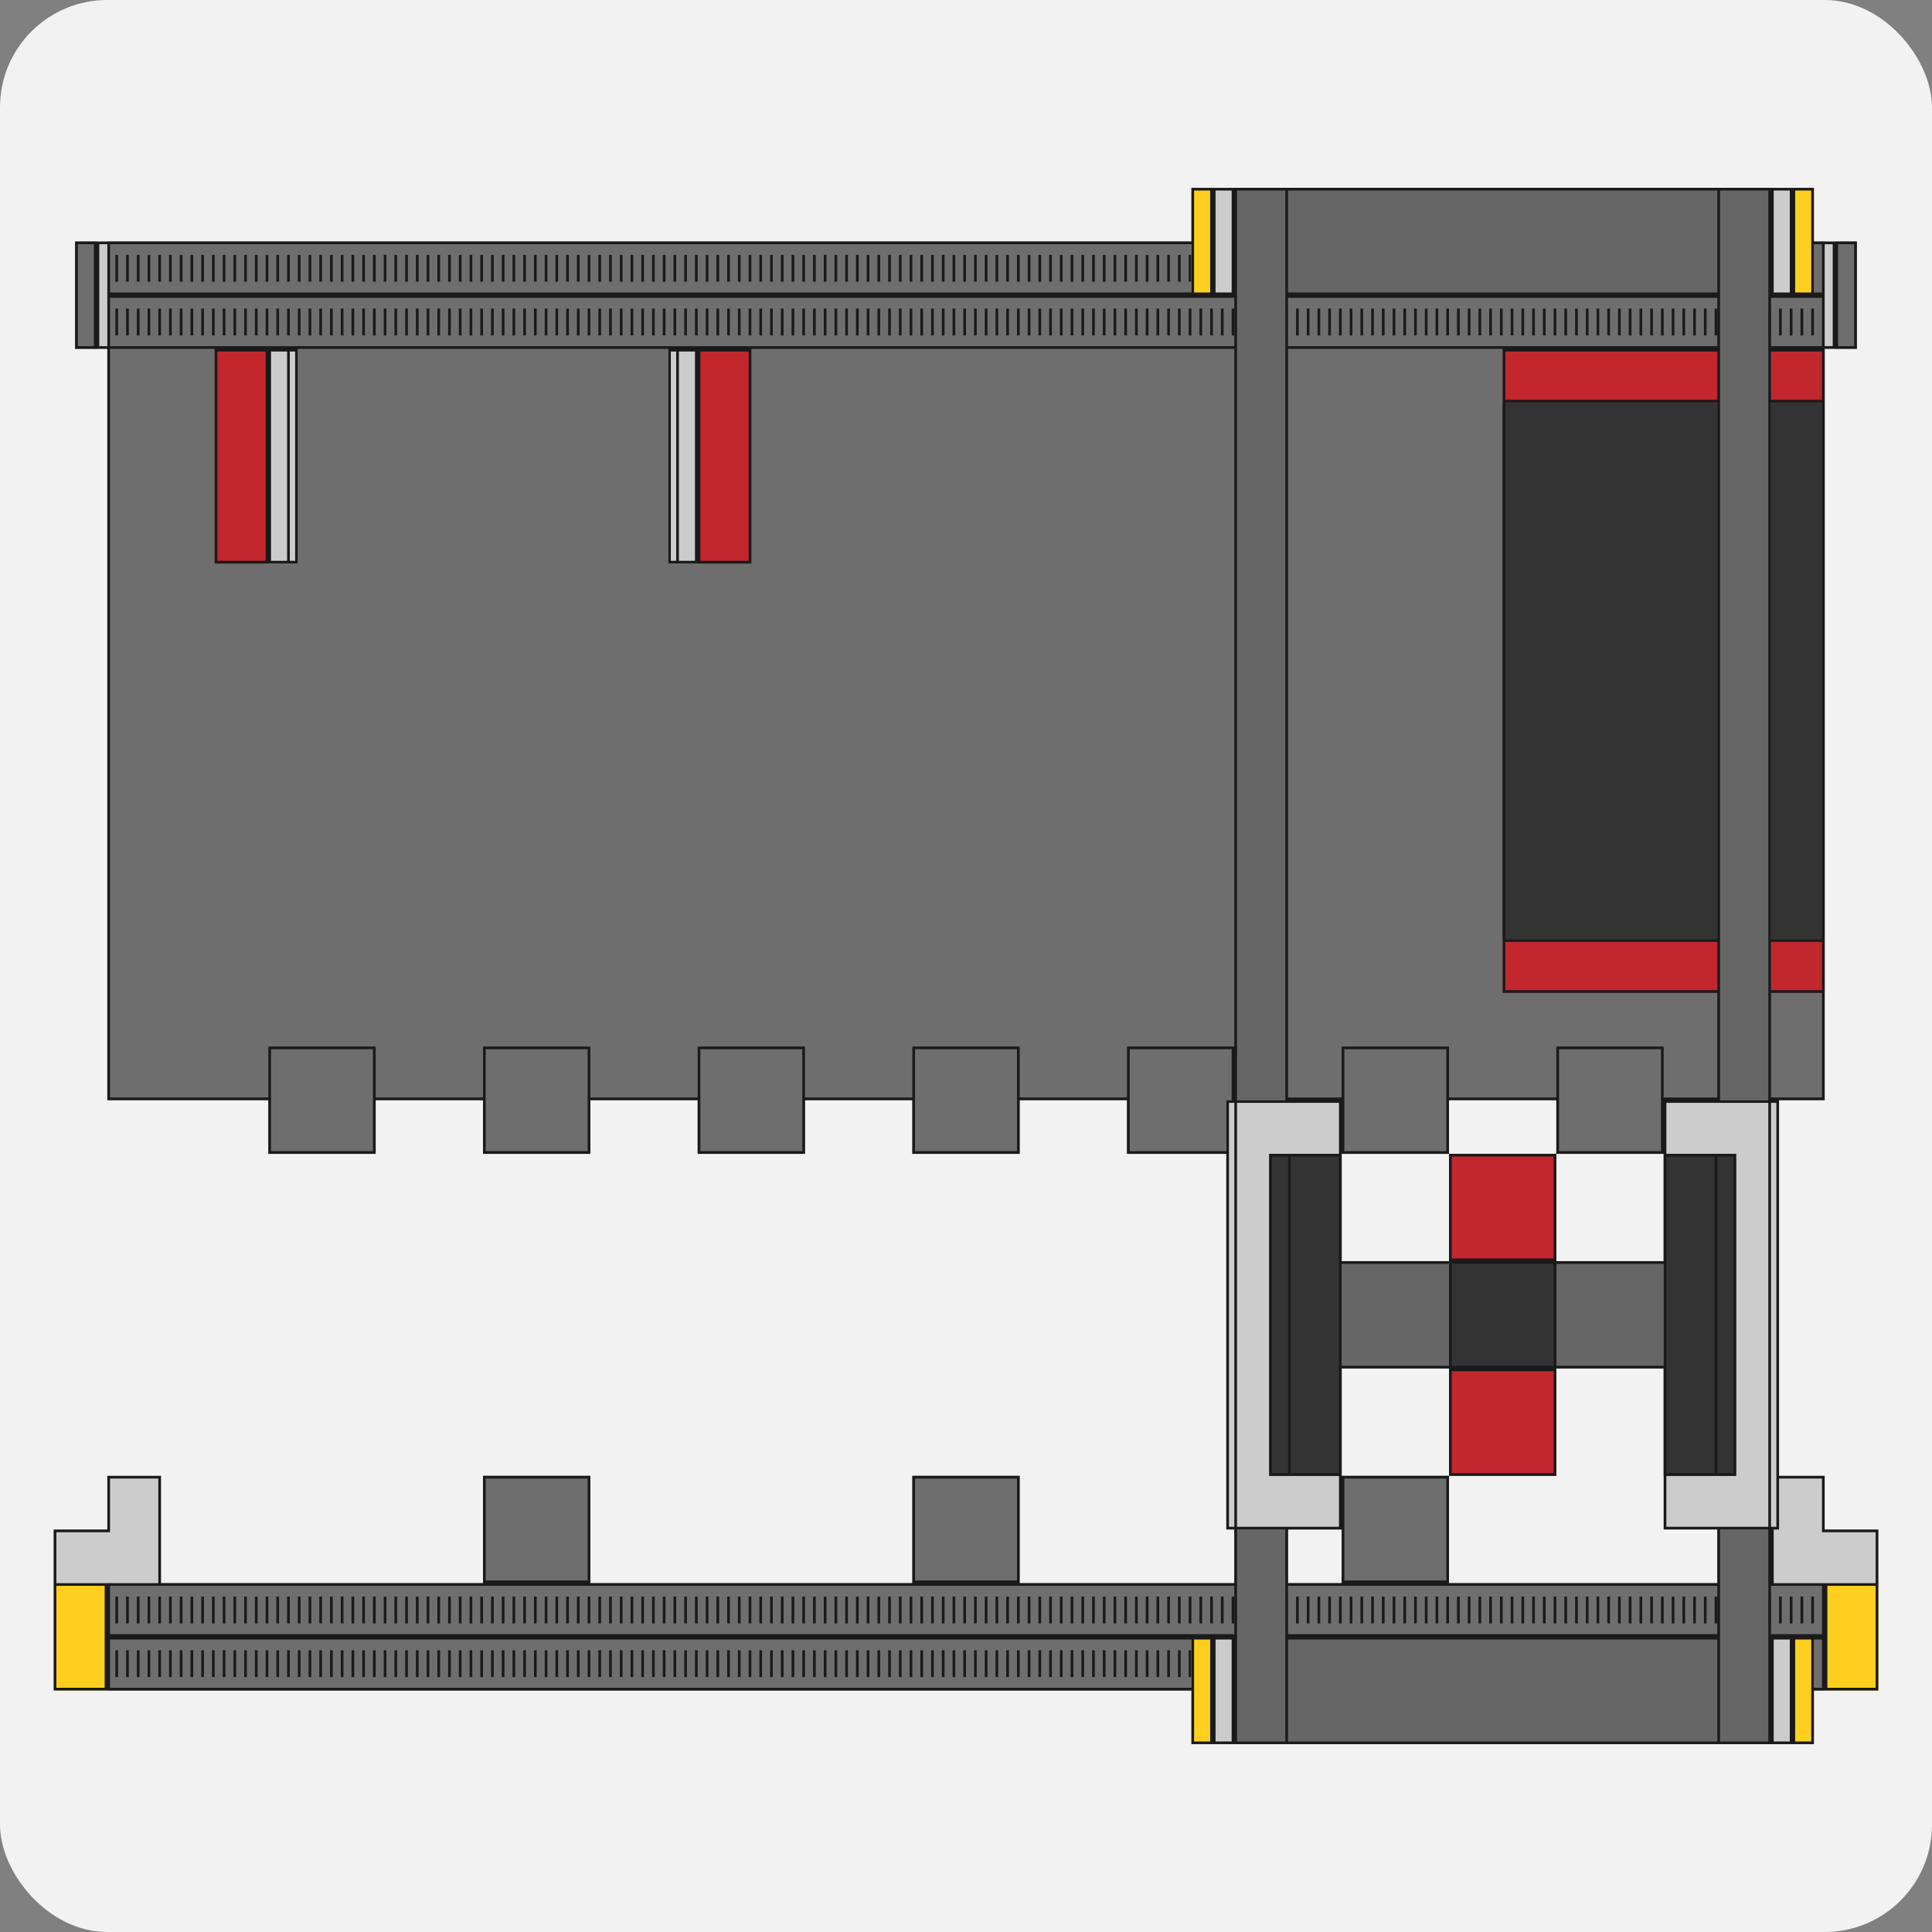 <svg xmlns="http://www.w3.org/2000/svg" viewBox="0 0 360 360"><rect x="0" y="0" width="360" height="360" fill="#808080" stroke="none"/><defs><style>.cls-1{fill:#f2f2f2;}.cls-2{fill:#6e6e6e;}.cls-3{fill:#ccc;}.cls-4{fill:#c1272d;}.cls-5{fill:#1a1a1a;}.cls-6{fill:#ffcf1f;}.cls-7{fill:#333;}.cls-8{fill:#666;}.cls-9{fill:none;}</style></defs><title>icon_menu_station_freight</title><g id="Warstwa_2" data-name="Warstwa 2"><g id="Icons"><rect class="cls-1" width="360" height="360" rx="20" ry="20"/></g><g id="freight_lines"><rect class="cls-2" x="20" y="45" width="320" height="160"/><rect class="cls-2" x="14" y="45" width="4" height="20"/><rect class="cls-3" x="18" y="45" width="2" height="20"/><rect class="cls-2" x="342" y="45" width="4" height="20" transform="translate(688 110) rotate(-180)"/><rect class="cls-3" x="340" y="45" width="2" height="20" transform="translate(682 110) rotate(-180)"/><rect class="cls-2" x="50" y="195" width="20" height="20"/><rect class="cls-2" x="90" y="195" width="20" height="20"/><rect class="cls-2" x="90" y="275" width="20" height="20"/><rect class="cls-2" x="170" y="275" width="20" height="20"/><rect class="cls-2" x="250" y="275" width="20" height="20"/><rect class="cls-2" x="130" y="195" width="20" height="20"/><rect class="cls-2" x="170" y="195" width="20" height="20"/><rect class="cls-2" x="210" y="195" width="20" height="20"/><rect class="cls-2" x="250" y="195" width="20" height="20"/><rect class="cls-2" x="290" y="195" width="20" height="20"/><rect class="cls-4" x="40" y="65" width="10" height="40"/><rect class="cls-3" x="50" y="65" width="5.5" height="40"/><rect class="cls-4" x="130" y="65" width="10" height="40" transform="translate(270 170) rotate(-180)"/><rect class="cls-3" x="124.5" y="65" width="5.5" height="40" transform="translate(254.5 170) rotate(-180)"/><rect class="cls-5" x="21.5" y="47.5" width="0.5" height="5"/><rect class="cls-5" x="23.5" y="47.5" width="0.5" height="5"/><rect class="cls-5" x="25.5" y="47.5" width="0.5" height="5"/><rect class="cls-5" x="27.5" y="47.5" width="0.5" height="5"/><rect class="cls-5" x="29.5" y="47.5" width="0.5" height="5"/><rect class="cls-5" x="31.5" y="47.5" width="0.5" height="5"/><rect class="cls-5" x="33.5" y="47.5" width="0.5" height="5"/><rect class="cls-5" x="35.5" y="47.5" width="0.5" height="5"/><rect class="cls-5" x="37.5" y="47.5" width="0.5" height="5"/><rect class="cls-5" x="39.5" y="47.5" width="0.5" height="5"/><rect class="cls-5" x="41.5" y="47.5" width="0.5" height="5"/><rect class="cls-5" x="43.5" y="47.5" width="0.5" height="5"/><rect class="cls-5" x="45.5" y="47.5" width="0.5" height="5"/><rect class="cls-5" x="47.5" y="47.5" width="0.5" height="5"/><rect class="cls-5" x="49.5" y="47.5" width="0.5" height="5"/><rect class="cls-5" x="51.5" y="47.5" width="0.5" height="5"/><rect class="cls-5" x="53.5" y="47.5" width="0.5" height="5"/><rect class="cls-5" x="55.5" y="47.5" width="0.5" height="5"/><rect class="cls-5" x="57.5" y="47.5" width="0.5" height="5"/><rect class="cls-5" x="59.5" y="47.5" width="0.5" height="5"/><rect class="cls-5" x="61.5" y="47.5" width="0.5" height="5"/><rect class="cls-5" x="63.5" y="47.5" width="0.5" height="5"/><rect class="cls-5" x="65.5" y="47.5" width="0.5" height="5"/><rect class="cls-5" x="67.5" y="47.5" width="0.5" height="5"/><rect class="cls-5" x="69.5" y="47.5" width="0.5" height="5"/><rect class="cls-5" x="71.5" y="47.5" width="0.5" height="5"/><rect class="cls-5" x="73.5" y="47.5" width="0.5" height="5"/><rect class="cls-5" x="75.5" y="47.5" width="0.5" height="5"/><rect class="cls-5" x="77.5" y="47.5" width="0.5" height="5"/><rect class="cls-5" x="79.5" y="47.5" width="0.5" height="5"/><rect class="cls-5" x="81.5" y="47.5" width="0.5" height="5"/><rect class="cls-5" x="83.5" y="47.5" width="0.5" height="5"/><rect class="cls-5" x="85.5" y="47.5" width="0.5" height="5"/><rect class="cls-5" x="87.5" y="47.5" width="0.5" height="5"/><rect class="cls-5" x="89.5" y="47.5" width="0.5" height="5"/><rect class="cls-5" x="91.5" y="47.5" width="0.5" height="5"/><rect class="cls-5" x="93.5" y="47.5" width="0.5" height="5"/><rect class="cls-5" x="95.5" y="47.5" width="0.5" height="5"/><rect class="cls-5" x="97.5" y="47.5" width="0.5" height="5"/><rect class="cls-5" x="99.5" y="47.5" width="0.5" height="5"/><rect class="cls-5" x="101.5" y="47.5" width="0.5" height="5"/><rect class="cls-5" x="103.5" y="47.5" width="0.5" height="5"/><rect class="cls-5" x="105.5" y="47.5" width="0.5" height="5"/><rect class="cls-5" x="107.5" y="47.5" width="0.5" height="5"/><rect class="cls-5" x="109.5" y="47.5" width="0.5" height="5"/><rect class="cls-5" x="111.5" y="47.5" width="0.5" height="5"/><rect class="cls-5" x="113.5" y="47.5" width="0.5" height="5"/><rect class="cls-5" x="115.5" y="47.5" width="0.5" height="5"/><rect class="cls-5" x="117.5" y="47.5" width="0.5" height="5"/><rect class="cls-5" x="119.5" y="47.5" width="0.5" height="5"/><rect class="cls-5" x="121.5" y="47.5" width="0.5" height="5"/><rect class="cls-5" x="123.5" y="47.5" width="0.5" height="5"/><rect class="cls-5" x="125.5" y="47.5" width="0.5" height="5"/><rect class="cls-5" x="127.5" y="47.5" width="0.5" height="5"/><rect class="cls-5" x="129.5" y="47.5" width="0.5" height="5"/><rect class="cls-5" x="131.5" y="47.5" width="0.5" height="5"/><rect class="cls-5" x="133.5" y="47.5" width="0.5" height="5"/><rect class="cls-5" x="135.5" y="47.5" width="0.5" height="5"/><rect class="cls-5" x="137.5" y="47.5" width="0.5" height="5"/><rect class="cls-5" x="139.5" y="47.5" width="0.5" height="5"/><rect class="cls-5" x="141.5" y="47.5" width="0.5" height="5"/><rect class="cls-5" x="143.5" y="47.5" width="0.5" height="5"/><rect class="cls-5" x="145.5" y="47.5" width="0.5" height="5"/><rect class="cls-5" x="147.5" y="47.5" width="0.5" height="5"/><rect class="cls-5" x="149.5" y="47.5" width="0.5" height="5"/><rect class="cls-5" x="151.5" y="47.5" width="0.5" height="5"/><rect class="cls-5" x="153.5" y="47.5" width="0.5" height="5"/><rect class="cls-5" x="155.5" y="47.5" width="0.5" height="5"/><rect class="cls-5" x="157.5" y="47.5" width="0.5" height="5"/><rect class="cls-5" x="159.5" y="47.5" width="0.5" height="5"/><rect class="cls-5" x="161.5" y="47.5" width="0.5" height="5"/><rect class="cls-5" x="163.5" y="47.5" width="0.5" height="5"/><rect class="cls-5" x="165.5" y="47.5" width="0.5" height="5"/><rect class="cls-5" x="167.5" y="47.5" width="0.5" height="5"/><rect class="cls-5" x="169.5" y="47.5" width="0.5" height="5"/><rect class="cls-5" x="171.5" y="47.5" width="0.5" height="5"/><rect class="cls-5" x="173.5" y="47.5" width="0.5" height="5"/><rect class="cls-5" x="175.5" y="47.5" width="0.5" height="5"/><rect class="cls-5" x="177.5" y="47.5" width="0.5" height="5"/><rect class="cls-5" x="179.5" y="47.5" width="0.5" height="5"/><rect class="cls-5" x="181.5" y="47.5" width="0.5" height="5"/><rect class="cls-5" x="183.5" y="47.5" width="0.5" height="5"/><rect class="cls-5" x="185.5" y="47.5" width="0.5" height="5"/><rect class="cls-5" x="187.5" y="47.5" width="0.5" height="5"/><rect class="cls-5" x="189.5" y="47.5" width="0.5" height="5"/><rect class="cls-5" x="191.5" y="47.5" width="0.5" height="5"/><rect class="cls-5" x="193.5" y="47.5" width="0.5" height="5"/><rect class="cls-5" x="195.5" y="47.5" width="0.5" height="5"/><rect class="cls-5" x="197.5" y="47.5" width="0.5" height="5"/><rect class="cls-5" x="199.5" y="47.5" width="0.5" height="5"/><rect class="cls-5" x="201.5" y="47.5" width="0.5" height="5"/><rect class="cls-5" x="203.5" y="47.5" width="0.5" height="5"/><rect class="cls-5" x="205.5" y="47.5" width="0.5" height="5"/><rect class="cls-5" x="207.5" y="47.5" width="0.5" height="5"/><rect class="cls-5" x="209.5" y="47.5" width="0.5" height="5"/><rect class="cls-5" x="211.5" y="47.5" width="0.5" height="5"/><rect class="cls-5" x="213.5" y="47.5" width="0.5" height="5"/><rect class="cls-5" x="215.5" y="47.5" width="0.5" height="5"/><rect class="cls-5" x="217.5" y="47.5" width="0.5" height="5"/><rect class="cls-5" x="219.5" y="47.5" width="0.5" height="5"/><rect class="cls-5" x="221.5" y="47.5" width="0.5" height="5"/><rect class="cls-5" x="21.5" y="57.5" width="0.5" height="5"/><rect class="cls-5" x="23.5" y="57.5" width="0.5" height="5"/><rect class="cls-5" x="25.5" y="57.5" width="0.5" height="5"/><rect class="cls-5" x="27.5" y="57.5" width="0.5" height="5"/><rect class="cls-5" x="29.5" y="57.5" width="0.5" height="5"/><rect class="cls-5" x="31.5" y="57.5" width="0.5" height="5"/><rect class="cls-5" x="33.5" y="57.5" width="0.5" height="5"/><rect class="cls-5" x="35.5" y="57.5" width="0.5" height="5"/><rect class="cls-5" x="37.5" y="57.5" width="0.5" height="5"/><rect class="cls-5" x="39.5" y="57.5" width="0.5" height="5"/><rect class="cls-5" x="41.5" y="57.5" width="0.5" height="5"/><rect class="cls-5" x="43.5" y="57.5" width="0.5" height="5"/><rect class="cls-5" x="45.5" y="57.5" width="0.5" height="5"/><rect class="cls-5" x="47.5" y="57.5" width="0.5" height="5"/><rect class="cls-5" x="49.5" y="57.5" width="0.5" height="5"/><rect class="cls-5" x="51.5" y="57.5" width="0.5" height="5"/><rect class="cls-5" x="53.5" y="57.5" width="0.5" height="5"/><rect class="cls-5" x="55.5" y="57.5" width="0.5" height="5"/><rect class="cls-5" x="57.5" y="57.5" width="0.5" height="5"/><rect class="cls-5" x="59.5" y="57.5" width="0.5" height="5"/><rect class="cls-5" x="61.5" y="57.5" width="0.5" height="5"/><rect class="cls-5" x="63.5" y="57.5" width="0.5" height="5"/><rect class="cls-5" x="65.5" y="57.5" width="0.5" height="5"/><rect class="cls-5" x="67.5" y="57.5" width="0.5" height="5"/><rect class="cls-5" x="69.5" y="57.5" width="0.5" height="5"/><rect class="cls-5" x="71.5" y="57.5" width="0.5" height="5"/><rect class="cls-5" x="73.5" y="57.5" width="0.5" height="5"/><rect class="cls-5" x="75.5" y="57.5" width="0.5" height="5"/><rect class="cls-5" x="77.5" y="57.5" width="0.5" height="5"/><rect class="cls-5" x="79.5" y="57.5" width="0.5" height="5"/><rect class="cls-5" x="81.5" y="57.5" width="0.5" height="5"/><rect class="cls-5" x="83.5" y="57.5" width="0.5" height="5"/><rect class="cls-5" x="85.5" y="57.5" width="0.5" height="5"/><rect class="cls-5" x="87.5" y="57.5" width="0.5" height="5"/><rect class="cls-5" x="89.5" y="57.5" width="0.5" height="5"/><rect class="cls-5" x="91.5" y="57.5" width="0.5" height="5"/><rect class="cls-5" x="93.5" y="57.5" width="0.5" height="5"/><rect class="cls-5" x="95.5" y="57.5" width="0.5" height="5"/><rect class="cls-5" x="97.5" y="57.5" width="0.5" height="5"/><rect class="cls-5" x="99.5" y="57.5" width="0.5" height="5"/><rect class="cls-5" x="101.5" y="57.5" width="0.5" height="5"/><rect class="cls-5" x="103.5" y="57.5" width="0.5" height="5"/><rect class="cls-5" x="105.5" y="57.5" width="0.5" height="5"/><rect class="cls-5" x="107.5" y="57.5" width="0.5" height="5"/><rect class="cls-5" x="109.5" y="57.5" width="0.5" height="5"/><rect class="cls-5" x="111.5" y="57.5" width="0.5" height="5"/><rect class="cls-5" x="113.5" y="57.5" width="0.5" height="5"/><rect class="cls-5" x="115.5" y="57.5" width="0.5" height="5"/><rect class="cls-5" x="117.5" y="57.5" width="0.5" height="5"/><rect class="cls-5" x="119.5" y="57.5" width="0.5" height="5"/><rect class="cls-5" x="121.5" y="57.5" width="0.5" height="5"/><rect class="cls-5" x="123.5" y="57.5" width="0.5" height="5"/><rect class="cls-5" x="125.5" y="57.5" width="0.5" height="5"/><rect class="cls-5" x="127.5" y="57.5" width="0.5" height="5"/><rect class="cls-5" x="129.5" y="57.5" width="0.5" height="5"/><rect class="cls-5" x="131.5" y="57.5" width="0.5" height="5"/><rect class="cls-5" x="133.5" y="57.5" width="0.5" height="5"/><rect class="cls-5" x="135.5" y="57.5" width="0.5" height="5"/><rect class="cls-5" x="137.5" y="57.5" width="0.5" height="5"/><rect class="cls-5" x="139.5" y="57.5" width="0.5" height="5"/><rect class="cls-5" x="141.5" y="57.5" width="0.5" height="5"/><rect class="cls-5" x="143.5" y="57.5" width="0.5" height="5"/><rect class="cls-5" x="145.5" y="57.5" width="0.5" height="5"/><rect class="cls-5" x="147.5" y="57.5" width="0.5" height="5"/><rect class="cls-5" x="149.5" y="57.5" width="0.5" height="5"/><rect class="cls-5" x="151.5" y="57.5" width="0.5" height="5"/><rect class="cls-5" x="153.5" y="57.5" width="0.5" height="5"/><rect class="cls-5" x="155.5" y="57.5" width="0.5" height="5"/><rect class="cls-5" x="157.5" y="57.5" width="0.5" height="5"/><rect class="cls-5" x="159.5" y="57.5" width="0.5" height="5"/><rect class="cls-5" x="161.5" y="57.5" width="0.5" height="5"/><rect class="cls-5" x="163.5" y="57.5" width="0.5" height="5"/><rect class="cls-5" x="165.5" y="57.5" width="0.5" height="5"/><rect class="cls-5" x="167.5" y="57.5" width="0.5" height="5"/><rect class="cls-5" x="169.5" y="57.5" width="0.5" height="5"/><rect class="cls-5" x="171.5" y="57.5" width="0.5" height="5"/><rect class="cls-5" x="173.5" y="57.5" width="0.5" height="5"/><rect class="cls-5" x="175.5" y="57.5" width="0.5" height="5"/><rect class="cls-5" x="177.5" y="57.5" width="0.5" height="5"/><rect class="cls-5" x="179.5" y="57.5" width="0.5" height="5"/><rect class="cls-5" x="181.5" y="57.5" width="0.5" height="5"/><rect class="cls-5" x="183.5" y="57.5" width="0.5" height="5"/><rect class="cls-5" x="185.5" y="57.5" width="0.5" height="5"/><rect class="cls-5" x="187.5" y="57.5" width="0.5" height="5"/><rect class="cls-5" x="189.5" y="57.5" width="0.5" height="5"/><rect class="cls-5" x="191.5" y="57.5" width="0.5" height="5"/><rect class="cls-5" x="193.5" y="57.5" width="0.5" height="5"/><rect class="cls-5" x="195.5" y="57.5" width="0.5" height="5"/><rect class="cls-5" x="197.5" y="57.5" width="0.5" height="5"/><rect class="cls-5" x="199.5" y="57.5" width="0.5" height="5"/><rect class="cls-5" x="201.5" y="57.5" width="0.5" height="5"/><rect class="cls-5" x="203.5" y="57.5" width="0.5" height="5"/><rect class="cls-5" x="205.5" y="57.5" width="0.5" height="5"/><rect class="cls-5" x="207.5" y="57.5" width="0.5" height="5"/><rect class="cls-5" x="209.5" y="57.5" width="0.5" height="5"/><rect class="cls-5" x="211.5" y="57.5" width="0.5" height="5"/><rect class="cls-5" x="213.5" y="57.5" width="0.5" height="5"/><rect class="cls-5" x="215.5" y="57.5" width="0.5" height="5"/><rect class="cls-5" x="217.5" y="57.5" width="0.5" height="5"/><rect class="cls-5" x="219.5" y="57.5" width="0.5" height="5"/><rect class="cls-5" x="221.5" y="57.5" width="0.5" height="5"/><rect class="cls-5" x="223.5" y="57.5" width="0.5" height="5"/><rect class="cls-5" x="225.5" y="57.5" width="0.5" height="5"/><rect class="cls-5" x="227.5" y="57.5" width="0.5" height="5"/><rect class="cls-5" x="229.5" y="57.5" width="0.5" height="5"/><rect class="cls-5" x="231.5" y="57.5" width="0.5" height="5"/><rect class="cls-5" x="233.5" y="57.5" width="0.5" height="5"/><rect class="cls-5" x="235.5" y="57.5" width="0.5" height="5"/><rect class="cls-5" x="237.5" y="57.5" width="0.5" height="5"/><rect class="cls-5" x="239.5" y="57.5" width="0.5" height="5"/><rect class="cls-5" x="241.5" y="57.5" width="0.5" height="5"/><rect class="cls-5" x="243.5" y="57.5" width="0.5" height="5"/><rect class="cls-5" x="245.5" y="57.5" width="0.5" height="5"/><rect class="cls-5" x="247.5" y="57.5" width="0.5" height="5"/><rect class="cls-5" x="249.5" y="57.5" width="0.5" height="5"/><rect class="cls-5" x="251.5" y="57.5" width="0.5" height="5"/><rect class="cls-5" x="253.5" y="57.5" width="0.5" height="5"/><rect class="cls-5" x="255.5" y="57.5" width="0.5" height="5"/><rect class="cls-5" x="257.5" y="57.5" width="0.5" height="5"/><rect class="cls-5" x="259.5" y="57.5" width="0.5" height="5"/><rect class="cls-5" x="261.5" y="57.5" width="0.5" height="5"/><rect class="cls-5" x="263.5" y="57.5" width="0.5" height="5"/><rect class="cls-5" x="265.5" y="57.5" width="0.5" height="5"/><rect class="cls-5" x="267.5" y="57.5" width="0.5" height="5"/><rect class="cls-5" x="269.5" y="57.5" width="0.5" height="5"/><rect class="cls-5" x="271.5" y="57.5" width="0.5" height="5"/><rect class="cls-5" x="273.5" y="57.5" width="0.5" height="5"/><rect class="cls-5" x="275.5" y="57.5" width="0.5" height="5"/><rect class="cls-5" x="277.5" y="57.5" width="0.5" height="5"/><rect class="cls-5" x="279.5" y="57.5" width="0.5" height="5"/><rect class="cls-5" x="281.5" y="57.5" width="0.5" height="5"/><rect class="cls-5" x="283.5" y="57.5" width="0.5" height="5"/><rect class="cls-5" x="285.5" y="57.5" width="0.5" height="5"/><rect class="cls-5" x="287.5" y="57.5" width="0.5" height="5"/><rect class="cls-5" x="289.5" y="57.5" width="0.5" height="5"/><rect class="cls-5" x="291.5" y="57.5" width="0.5" height="5"/><rect class="cls-5" x="293.5" y="57.5" width="0.5" height="5"/><rect class="cls-5" x="295.5" y="57.5" width="0.5" height="5"/><rect class="cls-5" x="297.5" y="57.5" width="0.5" height="5"/><rect class="cls-5" x="299.5" y="57.5" width="0.5" height="5"/><rect class="cls-5" x="301.5" y="57.5" width="0.5" height="5"/><rect class="cls-5" x="303.5" y="57.5" width="0.5" height="5"/><rect class="cls-5" x="305.5" y="57.5" width="0.5" height="5"/><rect class="cls-5" x="307.5" y="57.5" width="0.5" height="5"/><rect class="cls-5" x="309.5" y="57.5" width="0.5" height="5"/><rect class="cls-5" x="311.5" y="57.5" width="0.5" height="5"/><rect class="cls-5" x="313.5" y="57.5" width="0.5" height="5"/><rect class="cls-5" x="315.5" y="57.5" width="0.5" height="5"/><rect class="cls-5" x="317.5" y="57.5" width="0.5" height="5"/><rect class="cls-5" x="319.5" y="57.5" width="0.5" height="5"/><rect class="cls-5" x="321.5" y="57.5" width="0.5" height="5"/><rect class="cls-5" x="323.5" y="57.5" width="0.5" height="5"/><rect class="cls-5" x="325.5" y="57.5" width="0.5" height="5"/><rect class="cls-5" x="327.5" y="57.5" width="0.5" height="5"/><rect class="cls-5" x="329.5" y="57.5" width="0.5" height="5"/><rect class="cls-5" x="331.5" y="57.5" width="0.5" height="5"/><rect class="cls-5" x="333.5" y="57.5" width="0.5" height="5"/><rect class="cls-5" x="335.5" y="57.5" width="0.5" height="5"/><rect class="cls-5" x="337.5" y="57.5" width="0.5" height="5"/><rect class="cls-2" x="20" y="295" width="320" height="20"/><rect class="cls-6" x="10" y="295" width="10" height="20"/><polygon class="cls-3" points="20 275 20 285 10 285 10 295 30 295 30 275 20 275"/><rect class="cls-6" x="340" y="295" width="10" height="20" transform="translate(690 610) rotate(-180)"/><polygon class="cls-3" points="340 275 340 285 350 285 350 295 330 295 330 275 340 275"/><rect class="cls-5" x="21.5" y="297.5" width="0.5" height="5"/><rect class="cls-5" x="23.5" y="297.5" width="0.5" height="5"/><rect class="cls-5" x="25.5" y="297.5" width="0.5" height="5"/><rect class="cls-5" x="27.5" y="297.5" width="0.5" height="5"/><rect class="cls-5" x="29.5" y="297.5" width="0.5" height="5"/><rect class="cls-5" x="31.5" y="297.5" width="0.5" height="5"/><rect class="cls-5" x="33.5" y="297.5" width="0.5" height="5"/><rect class="cls-5" x="35.5" y="297.5" width="0.5" height="5"/><rect class="cls-5" x="37.5" y="297.5" width="0.5" height="5"/><rect class="cls-5" x="39.5" y="297.5" width="0.5" height="5"/><rect class="cls-5" x="41.5" y="297.5" width="0.5" height="5"/><rect class="cls-5" x="43.5" y="297.5" width="0.5" height="5"/><rect class="cls-5" x="45.5" y="297.5" width="0.5" height="5"/><rect class="cls-5" x="47.5" y="297.5" width="0.5" height="5"/><rect class="cls-5" x="49.5" y="297.5" width="0.5" height="5"/><rect class="cls-5" x="51.5" y="297.5" width="0.5" height="5"/><rect class="cls-5" x="53.5" y="297.5" width="0.5" height="5"/><rect class="cls-5" x="55.5" y="297.5" width="0.5" height="5"/><rect class="cls-5" x="57.5" y="297.5" width="0.5" height="5"/><rect class="cls-5" x="59.5" y="297.5" width="0.5" height="5"/><rect class="cls-5" x="61.5" y="297.5" width="0.5" height="5"/><rect class="cls-5" x="63.5" y="297.5" width="0.5" height="5"/><rect class="cls-5" x="65.5" y="297.5" width="0.5" height="5"/><rect class="cls-5" x="67.5" y="297.5" width="0.5" height="5"/><rect class="cls-5" x="69.5" y="297.5" width="0.5" height="5"/><rect class="cls-5" x="71.5" y="297.5" width="0.5" height="5"/><rect class="cls-5" x="73.5" y="297.5" width="0.5" height="5"/><rect class="cls-5" x="75.5" y="297.5" width="0.5" height="5"/><rect class="cls-5" x="77.5" y="297.5" width="0.5" height="5"/><rect class="cls-5" x="79.5" y="297.5" width="0.5" height="5"/><rect class="cls-5" x="81.5" y="297.5" width="0.5" height="5"/><rect class="cls-5" x="83.5" y="297.5" width="0.5" height="5"/><rect class="cls-5" x="85.5" y="297.5" width="0.5" height="5"/><rect class="cls-5" x="87.5" y="297.5" width="0.5" height="5"/><rect class="cls-5" x="89.5" y="297.5" width="0.5" height="5"/><rect class="cls-5" x="91.5" y="297.5" width="0.5" height="5"/><rect class="cls-5" x="93.5" y="297.5" width="0.5" height="5"/><rect class="cls-5" x="95.5" y="297.5" width="0.5" height="5"/><rect class="cls-5" x="97.5" y="297.5" width="0.5" height="5"/><rect class="cls-5" x="99.5" y="297.5" width="0.5" height="5"/><rect class="cls-5" x="101.5" y="297.5" width="0.5" height="5"/><rect class="cls-5" x="103.5" y="297.5" width="0.5" height="5"/><rect class="cls-5" x="105.5" y="297.5" width="0.5" height="5"/><rect class="cls-5" x="107.5" y="297.5" width="0.5" height="5"/><rect class="cls-5" x="109.5" y="297.5" width="0.5" height="5"/><rect class="cls-5" x="111.5" y="297.5" width="0.5" height="5"/><rect class="cls-5" x="113.5" y="297.5" width="0.5" height="5"/><rect class="cls-5" x="115.5" y="297.5" width="0.5" height="5"/><rect class="cls-5" x="117.5" y="297.5" width="0.5" height="5"/><rect class="cls-5" x="119.5" y="297.5" width="0.5" height="5"/><rect class="cls-5" x="121.5" y="297.5" width="0.5" height="5"/><rect class="cls-5" x="123.5" y="297.5" width="0.5" height="5"/><rect class="cls-5" x="125.5" y="297.5" width="0.5" height="5"/><rect class="cls-5" x="127.5" y="297.5" width="0.5" height="5"/><rect class="cls-5" x="129.5" y="297.5" width="0.5" height="5"/><rect class="cls-5" x="131.5" y="297.5" width="0.5" height="5"/><rect class="cls-5" x="133.5" y="297.5" width="0.5" height="5"/><rect class="cls-5" x="135.5" y="297.5" width="0.5" height="5"/><rect class="cls-5" x="137.5" y="297.5" width="0.5" height="5"/><rect class="cls-5" x="139.5" y="297.5" width="0.5" height="5"/><rect class="cls-5" x="141.5" y="297.5" width="0.5" height="5"/><rect class="cls-5" x="143.5" y="297.5" width="0.5" height="5"/><rect class="cls-5" x="145.5" y="297.5" width="0.5" height="5"/><rect class="cls-5" x="147.5" y="297.5" width="0.5" height="5"/><rect class="cls-5" x="149.5" y="297.5" width="0.5" height="5"/><rect class="cls-5" x="151.5" y="297.5" width="0.5" height="5"/><rect class="cls-5" x="153.5" y="297.5" width="0.5" height="5"/><rect class="cls-5" x="155.5" y="297.5" width="0.5" height="5"/><rect class="cls-5" x="157.5" y="297.5" width="0.5" height="5"/><rect class="cls-5" x="159.5" y="297.5" width="0.5" height="5"/><rect class="cls-5" x="161.5" y="297.5" width="0.5" height="5"/><rect class="cls-5" x="163.5" y="297.5" width="0.5" height="5"/><rect class="cls-5" x="165.5" y="297.5" width="0.5" height="5"/><rect class="cls-5" x="167.5" y="297.5" width="0.5" height="5"/><rect class="cls-5" x="169.5" y="297.5" width="0.5" height="5"/><rect class="cls-5" x="171.5" y="297.5" width="0.5" height="5"/><rect class="cls-5" x="173.5" y="297.5" width="0.5" height="5"/><rect class="cls-5" x="175.5" y="297.5" width="0.5" height="5"/><rect class="cls-5" x="177.5" y="297.5" width="0.5" height="5"/><rect class="cls-5" x="179.5" y="297.5" width="0.5" height="5"/><rect class="cls-5" x="181.5" y="297.5" width="0.5" height="5"/><rect class="cls-5" x="183.5" y="297.5" width="0.5" height="5"/><rect class="cls-5" x="185.5" y="297.5" width="0.5" height="5"/><rect class="cls-5" x="187.5" y="297.5" width="0.5" height="5"/><rect class="cls-5" x="189.5" y="297.5" width="0.5" height="5"/><rect class="cls-5" x="191.5" y="297.5" width="0.5" height="5"/><rect class="cls-5" x="193.5" y="297.5" width="0.5" height="5"/><rect class="cls-5" x="195.5" y="297.5" width="0.5" height="5"/><rect class="cls-5" x="197.5" y="297.5" width="0.5" height="5"/><rect class="cls-5" x="199.5" y="297.5" width="0.5" height="5"/><rect class="cls-5" x="201.5" y="297.5" width="0.5" height="5"/><rect class="cls-5" x="203.5" y="297.5" width="0.5" height="5"/><rect class="cls-5" x="205.5" y="297.5" width="0.5" height="5"/><rect class="cls-5" x="207.5" y="297.5" width="0.5" height="5"/><rect class="cls-5" x="209.5" y="297.5" width="0.5" height="5"/><rect class="cls-5" x="211.5" y="297.5" width="0.5" height="5"/><rect class="cls-5" x="213.5" y="297.5" width="0.5" height="5"/><rect class="cls-5" x="215.5" y="297.5" width="0.5" height="5"/><rect class="cls-5" x="217.5" y="297.5" width="0.5" height="5"/><rect class="cls-5" x="219.5" y="297.5" width="0.5" height="5"/><rect class="cls-5" x="221.5" y="297.5" width="0.5" height="5"/><rect class="cls-5" x="223.5" y="297.5" width="0.5" height="5"/><rect class="cls-5" x="225.5" y="297.5" width="0.5" height="5"/><rect class="cls-5" x="227.5" y="297.5" width="0.5" height="5"/><rect class="cls-5" x="229.5" y="297.5" width="0.5" height="5"/><rect class="cls-5" x="231.5" y="297.5" width="0.5" height="5"/><rect class="cls-5" x="233.5" y="297.5" width="0.5" height="5"/><rect class="cls-5" x="235.5" y="297.5" width="0.5" height="5"/><rect class="cls-5" x="237.5" y="297.5" width="0.5" height="5"/><rect class="cls-5" x="239.5" y="297.5" width="0.5" height="5"/><rect class="cls-5" x="241.5" y="297.5" width="0.5" height="5"/><rect class="cls-5" x="243.5" y="297.5" width="0.5" height="5"/><rect class="cls-5" x="245.5" y="297.5" width="0.5" height="5"/><rect class="cls-5" x="247.5" y="297.5" width="0.5" height="5"/><rect class="cls-5" x="249.5" y="297.5" width="0.5" height="5"/><rect class="cls-5" x="251.5" y="297.5" width="0.5" height="5"/><rect class="cls-5" x="253.5" y="297.5" width="0.5" height="5"/><rect class="cls-5" x="255.5" y="297.5" width="0.5" height="5"/><rect class="cls-5" x="257.5" y="297.5" width="0.5" height="5"/><rect class="cls-5" x="259.5" y="297.5" width="0.5" height="5"/><rect class="cls-5" x="261.5" y="297.5" width="0.5" height="5"/><rect class="cls-5" x="263.5" y="297.5" width="0.5" height="5"/><rect class="cls-5" x="265.5" y="297.5" width="0.5" height="5"/><rect class="cls-5" x="267.5" y="297.5" width="0.5" height="5"/><rect class="cls-5" x="269.5" y="297.5" width="0.5" height="5"/><rect class="cls-5" x="271.5" y="297.5" width="0.5" height="5"/><rect class="cls-5" x="273.5" y="297.5" width="0.5" height="5"/><rect class="cls-5" x="275.5" y="297.5" width="0.5" height="5"/><rect class="cls-5" x="277.5" y="297.5" width="0.5" height="5"/><rect class="cls-5" x="279.5" y="297.5" width="0.5" height="5"/><rect class="cls-5" x="281.5" y="297.5" width="0.5" height="5"/><rect class="cls-5" x="283.5" y="297.5" width="0.5" height="5"/><rect class="cls-5" x="285.5" y="297.5" width="0.5" height="5"/><rect class="cls-5" x="287.5" y="297.5" width="0.5" height="5"/><rect class="cls-5" x="289.5" y="297.5" width="0.5" height="5"/><rect class="cls-5" x="291.5" y="297.5" width="0.5" height="5"/><rect class="cls-5" x="293.5" y="297.5" width="0.5" height="5"/><rect class="cls-5" x="295.5" y="297.5" width="0.5" height="5"/><rect class="cls-5" x="297.5" y="297.5" width="0.5" height="5"/><rect class="cls-5" x="299.5" y="297.5" width="0.5" height="5"/><rect class="cls-5" x="301.5" y="297.5" width="0.5" height="5"/><rect class="cls-5" x="303.5" y="297.5" width="0.5" height="5"/><rect class="cls-5" x="305.5" y="297.5" width="0.5" height="5"/><rect class="cls-5" x="307.5" y="297.5" width="0.5" height="5"/><rect class="cls-5" x="309.5" y="297.5" width="0.5" height="5"/><rect class="cls-5" x="311.5" y="297.5" width="0.5" height="5"/><rect class="cls-5" x="313.5" y="297.5" width="0.5" height="5"/><rect class="cls-5" x="315.5" y="297.5" width="0.5" height="5"/><rect class="cls-5" x="317.5" y="297.5" width="0.5" height="5"/><rect class="cls-5" x="319.5" y="297.5" width="0.5" height="5"/><rect class="cls-5" x="321.5" y="297.5" width="0.5" height="5"/><rect class="cls-5" x="323.5" y="297.5" width="0.5" height="5"/><rect class="cls-5" x="325.5" y="297.5" width="0.5" height="5"/><rect class="cls-5" x="327.5" y="297.5" width="0.5" height="5"/><rect class="cls-5" x="329.5" y="297.5" width="0.5" height="5"/><rect class="cls-5" x="331.5" y="297.5" width="0.5" height="5"/><rect class="cls-5" x="333.5" y="297.5" width="0.5" height="5"/><rect class="cls-5" x="335.5" y="297.5" width="0.5" height="5"/><rect class="cls-5" x="337.5" y="297.5" width="0.5" height="5"/><rect class="cls-5" x="21.5" y="307.5" width="0.5" height="5"/><rect class="cls-5" x="23.5" y="307.5" width="0.5" height="5"/><rect class="cls-5" x="25.5" y="307.5" width="0.5" height="5"/><rect class="cls-5" x="27.5" y="307.5" width="0.5" height="5"/><rect class="cls-5" x="29.5" y="307.5" width="0.5" height="5"/><rect class="cls-5" x="31.5" y="307.5" width="0.5" height="5"/><rect class="cls-5" x="33.5" y="307.5" width="0.5" height="5"/><rect class="cls-5" x="35.5" y="307.5" width="0.5" height="5"/><rect class="cls-5" x="37.5" y="307.5" width="0.5" height="5"/><rect class="cls-5" x="39.5" y="307.5" width="0.5" height="5"/><rect class="cls-5" x="41.5" y="307.5" width="0.5" height="5"/><rect class="cls-5" x="43.5" y="307.5" width="0.5" height="5"/><rect class="cls-5" x="45.5" y="307.5" width="0.5" height="5"/><rect class="cls-5" x="47.5" y="307.5" width="0.5" height="5"/><rect class="cls-5" x="49.5" y="307.5" width="0.5" height="5"/><rect class="cls-5" x="51.5" y="307.5" width="0.5" height="5"/><rect class="cls-5" x="53.5" y="307.5" width="0.5" height="5"/><rect class="cls-5" x="55.5" y="307.5" width="0.5" height="5"/><rect class="cls-5" x="57.5" y="307.5" width="0.5" height="5"/><rect class="cls-5" x="59.5" y="307.5" width="0.5" height="5"/><rect class="cls-5" x="61.5" y="307.5" width="0.5" height="5"/><rect class="cls-5" x="63.5" y="307.5" width="0.5" height="5"/><rect class="cls-5" x="65.5" y="307.5" width="0.5" height="5"/><rect class="cls-5" x="67.5" y="307.5" width="0.5" height="5"/><rect class="cls-5" x="69.5" y="307.5" width="0.5" height="5"/><rect class="cls-5" x="71.5" y="307.5" width="0.5" height="5"/><rect class="cls-5" x="73.5" y="307.5" width="0.5" height="5"/><rect class="cls-5" x="75.5" y="307.5" width="0.5" height="5"/><rect class="cls-5" x="77.5" y="307.5" width="0.5" height="5"/><rect class="cls-5" x="79.5" y="307.5" width="0.5" height="5"/><rect class="cls-5" x="81.5" y="307.5" width="0.5" height="5"/><rect class="cls-5" x="83.5" y="307.5" width="0.5" height="5"/><rect class="cls-5" x="85.5" y="307.5" width="0.5" height="5"/><rect class="cls-5" x="87.5" y="307.5" width="0.5" height="5"/><rect class="cls-5" x="89.5" y="307.5" width="0.5" height="5"/><rect class="cls-5" x="91.5" y="307.5" width="0.5" height="5"/><rect class="cls-5" x="93.5" y="307.5" width="0.5" height="5"/><rect class="cls-5" x="95.5" y="307.5" width="0.5" height="5"/><rect class="cls-5" x="97.5" y="307.5" width="0.5" height="5"/><rect class="cls-5" x="99.5" y="307.5" width="0.5" height="5"/><rect class="cls-5" x="101.5" y="307.5" width="0.5" height="5"/><rect class="cls-5" x="103.5" y="307.5" width="0.5" height="5"/><rect class="cls-5" x="105.5" y="307.5" width="0.5" height="5"/><rect class="cls-5" x="107.5" y="307.5" width="0.5" height="5"/><rect class="cls-5" x="109.5" y="307.5" width="0.5" height="5"/><rect class="cls-5" x="111.5" y="307.5" width="0.5" height="5"/><rect class="cls-5" x="113.5" y="307.5" width="0.5" height="5"/><rect class="cls-5" x="115.5" y="307.5" width="0.5" height="5"/><rect class="cls-5" x="117.5" y="307.5" width="0.5" height="5"/><rect class="cls-5" x="119.5" y="307.5" width="0.5" height="5"/><rect class="cls-5" x="121.5" y="307.5" width="0.5" height="5"/><rect class="cls-5" x="123.5" y="307.5" width="0.5" height="5"/><rect class="cls-5" x="125.5" y="307.5" width="0.5" height="5"/><rect class="cls-5" x="127.5" y="307.5" width="0.5" height="5"/><rect class="cls-5" x="129.5" y="307.5" width="0.5" height="5"/><rect class="cls-5" x="131.5" y="307.5" width="0.5" height="5"/><rect class="cls-5" x="133.5" y="307.5" width="0.5" height="5"/><rect class="cls-5" x="135.5" y="307.5" width="0.5" height="5"/><rect class="cls-5" x="137.5" y="307.5" width="0.5" height="5"/><rect class="cls-5" x="139.5" y="307.5" width="0.5" height="5"/><rect class="cls-5" x="141.5" y="307.5" width="0.5" height="5"/><rect class="cls-5" x="143.5" y="307.5" width="0.5" height="5"/><rect class="cls-5" x="145.5" y="307.5" width="0.5" height="5"/><rect class="cls-5" x="147.5" y="307.5" width="0.5" height="5"/><rect class="cls-5" x="149.5" y="307.5" width="0.5" height="5"/><rect class="cls-5" x="151.5" y="307.5" width="0.5" height="5"/><rect class="cls-5" x="153.5" y="307.5" width="0.5" height="5"/><rect class="cls-5" x="155.5" y="307.5" width="0.5" height="5"/><rect class="cls-5" x="157.5" y="307.5" width="0.5" height="5"/><rect class="cls-5" x="159.5" y="307.5" width="0.5" height="5"/><rect class="cls-5" x="161.5" y="307.5" width="0.5" height="5"/><rect class="cls-5" x="163.5" y="307.5" width="0.5" height="5"/><rect class="cls-5" x="165.5" y="307.5" width="0.5" height="5"/><rect class="cls-5" x="167.5" y="307.5" width="0.5" height="5"/><rect class="cls-5" x="169.5" y="307.5" width="0.5" height="5"/><rect class="cls-5" x="171.5" y="307.5" width="0.5" height="5"/><rect class="cls-5" x="173.5" y="307.5" width="0.5" height="5"/><rect class="cls-5" x="175.5" y="307.5" width="0.5" height="5"/><rect class="cls-5" x="177.5" y="307.5" width="0.5" height="5"/><rect class="cls-5" x="179.5" y="307.5" width="0.5" height="5"/><rect class="cls-5" x="181.5" y="307.5" width="0.5" height="5"/><rect class="cls-5" x="183.5" y="307.5" width="0.5" height="5"/><rect class="cls-5" x="185.5" y="307.5" width="0.5" height="5"/><rect class="cls-5" x="187.5" y="307.5" width="0.5" height="5"/><rect class="cls-5" x="189.5" y="307.5" width="0.5" height="5"/><rect class="cls-5" x="191.5" y="307.5" width="0.5" height="5"/><rect class="cls-5" x="193.5" y="307.5" width="0.5" height="5"/><rect class="cls-5" x="195.5" y="307.5" width="0.5" height="5"/><rect class="cls-5" x="197.5" y="307.5" width="0.5" height="5"/><rect class="cls-5" x="199.5" y="307.5" width="0.5" height="5"/><rect class="cls-5" x="201.5" y="307.5" width="0.5" height="5"/><rect class="cls-5" x="203.5" y="307.5" width="0.5" height="5"/><rect class="cls-5" x="205.5" y="307.5" width="0.5" height="5"/><rect class="cls-5" x="207.5" y="307.5" width="0.5" height="5"/><rect class="cls-5" x="209.5" y="307.5" width="0.5" height="5"/><rect class="cls-5" x="211.5" y="307.5" width="0.5" height="5"/><rect class="cls-5" x="213.5" y="307.5" width="0.5" height="5"/><rect class="cls-5" x="215.5" y="307.5" width="0.5" height="5"/><rect class="cls-5" x="217.5" y="307.5" width="0.5" height="5"/><rect class="cls-5" x="219.5" y="307.5" width="0.5" height="5"/><rect class="cls-5" x="221.5" y="307.5" width="0.5" height="5"/><rect class="cls-7" x="280" y="75" width="60" height="100"/><rect class="cls-4" x="280" y="65" width="60" height="10"/><rect class="cls-4" x="280" y="175" width="60" height="10"/><rect class="cls-8" x="230" y="35" width="100" height="20"/><rect class="cls-6" x="222" y="35" width="4" height="20"/><rect class="cls-3" x="226" y="35" width="4" height="20"/><rect class="cls-6" x="334" y="35" width="4" height="20" transform="translate(672 90) rotate(-180)"/><rect class="cls-3" x="330" y="35" width="4" height="20" transform="translate(664 90) rotate(-180)"/><rect class="cls-8" x="230" y="305" width="100" height="20"/><rect class="cls-6" x="222" y="305" width="4" height="20"/><rect class="cls-3" x="226" y="305" width="4" height="20"/><rect class="cls-6" x="334" y="305" width="4" height="20" transform="translate(672 630) rotate(-180)"/><rect class="cls-3" x="330" y="305" width="4" height="20" transform="translate(664 630) rotate(-180)"/><rect class="cls-8" x="230" y="35" width="10" height="290"/><rect class="cls-8" x="320" y="35" width="10" height="290"/><rect class="cls-8" x="240" y="235" width="80" height="20"/><rect class="cls-3" x="228.5" y="205" width="21.5" height="80"/><rect class="cls-3" x="310" y="205" width="21.5" height="80"/><rect class="cls-4" x="270" y="255" width="20" height="20"/><rect class="cls-4" x="270" y="215" width="20" height="20"/><rect class="cls-7" x="270" y="235" width="20" height="20"/><rect class="cls-7" x="236.5" y="215" width="13.5" height="60"/><rect class="cls-7" x="310" y="215" width="13.5" height="60"/><rect class="cls-9" x="50.5" y="65.5" width="3" height="39"/><rect class="cls-9" x="126.5" y="65.5" width="3" height="39"/><rect class="cls-9" x="170.5" y="195.5" width="19" height="19"/><rect class="cls-9" x="125" y="65.5" width="1" height="39"/><rect class="cls-9" x="54" y="65.5" width="1" height="39"/><rect class="cls-9" x="229" y="205.5" width="1" height="79"/><polygon class="cls-9" points="229.5 195.5 229.5 205 228.5 205 228.5 214.5 210.5 214.5 210.5 195.5 229.5 195.5"/><polygon class="cls-9" points="230 65 230 195 210 195 210 204.5 190 204.5 190 195 170 195 170 204.5 150 204.5 150 195 130 195 130 204.5 110 204.5 110 195 90 195 90 204.5 70 204.5 70 195 50 195 50 204.5 20.5 204.5 20.5 65 40 65 40 105 55.5 105 55.5 65 124.5 65 124.5 105 140 105 140 65 230 65"/><rect class="cls-9" x="40.5" y="65.5" width="9" height="39"/><rect class="cls-9" x="130.5" y="65.5" width="9" height="39"/><rect class="cls-9" x="310.5" y="215.5" width="9" height="59"/><rect class="cls-9" x="270" y="205" width="20" height="10"/><polygon class="cls-9" points="320 185 320 204.5 310 204.5 310 195 290 195 290 204.5 270 204.5 270 195 250 195 250 204.5 240 204.5 240 65 280 65 280 185 320 185"/><rect class="cls-9" x="250" y="215" width="20" height="20"/><rect class="cls-9" x="280.5" y="65.5" width="39.5" height="9"/><rect class="cls-9" x="240" y="55.5" width="80" height="9"/><rect class="cls-9" x="240" y="35.5" width="80" height="19"/><rect class="cls-9" x="280.5" y="75" width="39.5" height="100"/><rect class="cls-9" x="280.5" y="175.5" width="39.5" height="9"/><rect class="cls-9" x="20.5" y="55.5" width="209.5" height="9"/><rect class="cls-9" x="14.5" y="45.5" width="3" height="19"/><rect class="cls-9" x="18.5" y="45.5" width="1.5" height="19"/><rect class="cls-9" x="10.5" y="295.5" width="9" height="19"/><rect class="cls-9" x="340" y="45.5" width="1.5" height="19"/><rect class="cls-9" x="130.5" y="195.5" width="19" height="19"/><rect class="cls-9" x="342.5" y="45.5" width="3" height="19"/><polygon class="cls-9" points="29.5 275.5 29.5 295 10.5 295 10.5 285.5 20.5 285.5 20.5 275.5 29.5 275.5"/><rect class="cls-9" x="226.5" y="35.5" width="3" height="19"/><rect class="cls-9" x="20.5" y="305.5" width="201.5" height="9"/><rect class="cls-9" x="50.5" y="195.5" width="19" height="19"/><rect class="cls-9" x="90.5" y="195.5" width="19" height="19"/><rect class="cls-9" x="222.5" y="35.5" width="3" height="19"/><rect class="cls-9" x="20.5" y="295.5" width="209.5" height="9"/><rect class="cls-9" x="222.5" y="305.5" width="3" height="19"/><rect class="cls-9" x="226.5" y="305.5" width="3" height="19"/><rect class="cls-9" x="20.5" y="45.5" width="201.5" height="9"/><rect class="cls-9" x="330" y="55.5" width="9.5" height="9"/><rect class="cls-9" x="330" y="65.5" width="9.5" height="9"/><rect class="cls-9" x="330" y="75" width="9.5" height="100"/><rect class="cls-9" x="330.5" y="35.5" width="3" height="19"/><rect class="cls-9" x="338" y="45.5" width="1.5" height="9"/><rect class="cls-9" x="320" y="215.5" width="3" height="59"/><rect class="cls-9" x="320.5" y="35.5" width="9" height="169.5"/><rect class="cls-9" x="334.5" y="35.5" width="3" height="19"/><rect class="cls-9" x="330" y="175.5" width="9.5" height="9"/><polygon class="cls-9" points="329.5 205.5 329.5 284.5 310.5 284.5 310.5 275 323.5 275 323.5 215 310.5 215 310.5 205.5 329.5 205.5"/><polygon class="cls-9" points="349.5 285.5 349.5 295 330.5 295 330.5 285 331.5 285 331.5 275.5 339.5 275.5 339.5 285.5 349.5 285.5"/><rect class="cls-9" x="330" y="295.5" width="9.5" height="9"/><rect class="cls-9" x="330" y="185" width="9.5" height="19.5"/><rect class="cls-9" x="340.5" y="295.5" width="9" height="19"/><rect class="cls-9" x="338" y="305.5" width="1.5" height="9"/><rect class="cls-9" x="330.5" y="305.5" width="3" height="19"/><rect class="cls-9" x="330" y="205.5" width="1" height="79"/><rect class="cls-9" x="334.5" y="305.5" width="3" height="19"/><rect class="cls-9" x="230.5" y="285" width="9" height="39.5"/><rect class="cls-9" x="250" y="235.5" width="20" height="19"/><rect class="cls-9" x="290.5" y="195.5" width="19" height="19"/><rect class="cls-9" x="250.5" y="195.5" width="19" height="19"/><rect class="cls-9" x="230.5" y="35.5" width="9" height="169.5"/><rect class="cls-9" x="290" y="235.5" width="20" height="19"/><rect class="cls-9" x="290" y="215" width="20" height="20"/><rect class="cls-9" x="270.5" y="235.5" width="19" height="19"/><rect class="cls-9" x="270.5" y="255.5" width="19" height="19"/><rect class="cls-9" x="270.5" y="215.5" width="19" height="19"/><rect class="cls-9" x="240" y="285" width="10" height="10"/><rect class="cls-9" x="240" y="295.5" width="80" height="9"/><rect class="cls-9" x="320.5" y="285" width="9" height="39.5"/><polygon class="cls-9" points="236.5 215 236.5 275 249.5 275 249.5 284.5 230.5 284.5 230.5 205.5 249.5 205.5 249.5 215 236.5 215"/><rect class="cls-9" x="250" y="255" width="20" height="20"/><polygon class="cls-9" points="320 285 320 295 270 295 270 275 290 275 290 255 310 255 310 285 320 285"/><rect class="cls-9" x="240.5" y="215.5" width="9" height="59"/><rect class="cls-9" x="240" y="305.5" width="80" height="19"/><rect class="cls-9" x="237" y="215.5" width="3" height="59"/><path class="cls-5" d="M340,285V275h-8.5V205H340V65h6V45h-8V35H222V45H14V65h6V205H50v10H70V205H90v10h20V205h20v10h20V205h20v10h20V205h20v10h18.5v70H230v10H190V275H170v20H110V275H90v20H30V275H20v10H10v30H222v10H338V315h12V285Zm2.5-239.5h3v19h-3Zm-2.5,0h1.5v19H340Zm-169.5,230h19v19h-19Zm-80,0h19v19h-19Zm-80,10h10v-10h9V295h-19Zm9,29h-9v-19h9Zm202.5,0H20.5v-9H222Zm3.5,10h-3v-19h3Zm4,0h-3v-19h3Zm.5-20H20.5v-9H230Zm108-259h1.5v9H338Zm-3.5-10h3v19h-3Zm-4,0h3v19h-3Zm-.5,20h9.5v9H330Zm0,10h9.5v9H330Zm0,9.5h9.5V175H330Zm0,100.5h9.5v9H330Zm0,9.5h9.5v19.5H330Zm0,20.5h1v79h-1Zm-90-170h80v19H240Zm0,20h80v9H240ZM280.5,175V75H320V175Zm39.5.5v9H280.5v-9Zm-39.5-101v-9H320v9ZM240,65h40V185h40v19.5H310V195H290v9.5H270V195H250v9.5H240Zm70.5,150.5h9v59h-9ZM290,235V215H270v20H250V215h20V205h20v10h20v20Zm20,.5v19H290v-19Zm-39.5,19v-19h19v19Zm19,1v19h-19v-19Zm-19-21v-19h19v19Zm-.5,1v19H250v-19Zm-19.5-21v-19h19v19Zm40,0v-19h19v19ZM250,285v10H240V285Zm-.5-10.5h-9v-59h9Zm-19-239h9V205h-9Zm0,170h19V215h-13v60h13v9.5h-19Zm9.5,10v59h-3v-59Zm-13.5-180h3v19h-3Zm-4,0h3v19h-3Zm-202,10H222v9H20.5Zm-3,19h-3v-19h3Zm2.5,0H18.5v-19H20Zm49.5,150h-19v-19h19Zm40,0h-19v-19h19Zm40,0h-19v-19h19Zm40,0h-19v-19h19Zm39,0h-18v-19h19V205h-1Zm1.5,70h-1v-79h1Zm0-89.5H210v9.5H190V195H170v9.5H150V195H130v9.5H110V195H90v9.5H70V195H50v9.5H20.5V65H40v40H55.5V65h69v40H140V65h90ZM40.5,104.5v-39h9v39Zm10,0v-39h3v39Zm3.5,0v-39h1v39Zm71,0v-39h1v39Zm1.5,0v-39h3v39Zm4,0v-39h9v39Zm99.5-40H20.5v-9H230Zm9.5,260h-9V285h9Zm80.5,0H240v-19h80Zm0-20H240v-9h80Zm-69.5-10v-19h19v19Zm69.5.5H270V275H250V255h20v20h20V255h20v30h10Zm9.5,29.5h-9V285h9Zm0-40h-19V275h13V215h-13v-9.5h19Zm-9.5-10v-59h3v59Zm9.5-69.5h-9V35.5h9Zm4,119.5h-3v-19h3Zm4,0h-3v-19h3Zm2-10H338v-9h1.5Zm0-10H330v-9h9.5Zm10,10h-9v-19h9Zm0-19.5h-19V285h1v-9.5h8v10h10Z"/></g></g></svg>